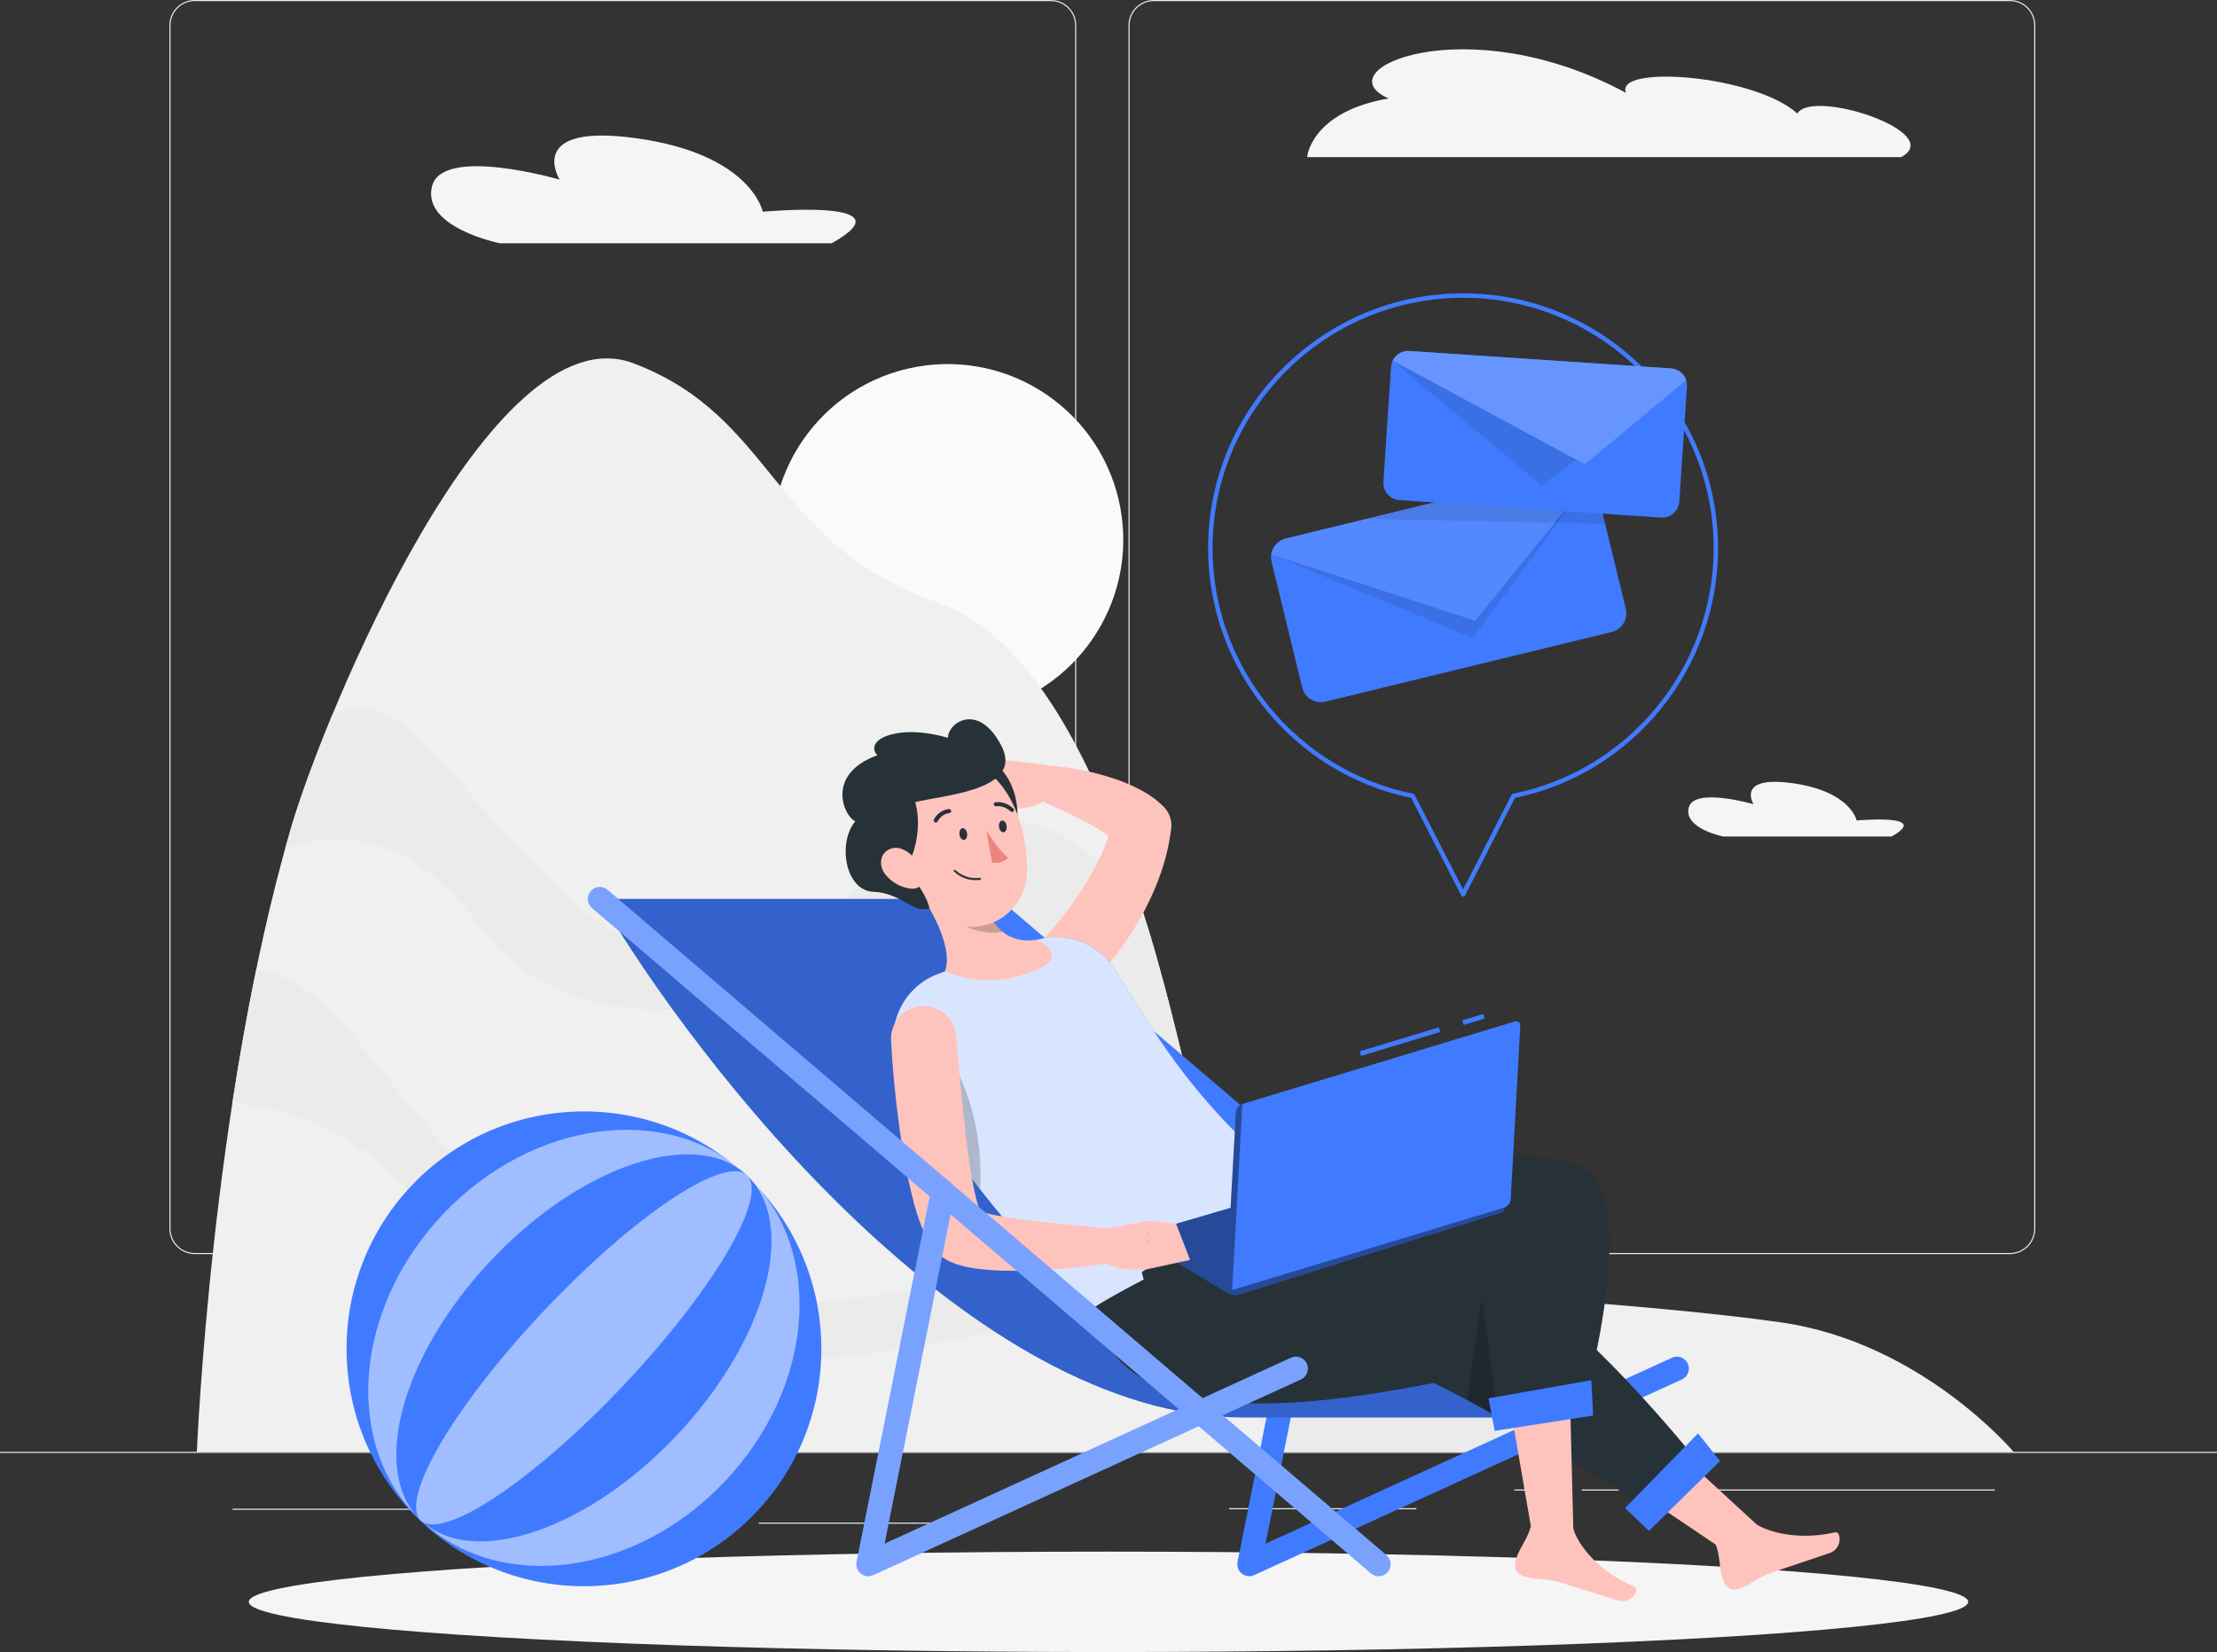<svg version="1.1" xmlns="http://www.w3.org/2000/svg" xmlns:xlink="http://www.w3.org/1999/xlink" x="0px" y="0px" style="enable-background:new 0 0 500 500;" xml:space="preserve" viewBox="0 54.95 500 372.62">
<rect x="0" y="54.95" width="500" height="372.62" fill="#333333" stroke="none"/>
<g id="Background_Complete">
	<g>
		<rect y="382.398" style="fill:#EBEBEB;" width="500" height="0.25"/>
		<rect x="104.545" y="389.208" style="fill:#EBEBEB;" width="33.122" height="0.25"/>
		<rect x="171.14" y="398.369" style="fill:#EBEBEB;" width="40.749" height="0.25"/>
		<rect x="52.459" y="395.236" style="fill:#EBEBEB;" width="51.085" height="0.25"/>
		<rect x="356.762" y="390.888" style="fill:#EBEBEB;" width="93.14" height="0.25"/>
		<rect x="341.525" y="390.888" style="fill:#EBEBEB;" width="6.333" height="0.25"/>
		<rect x="277.213" y="395.111" style="fill:#EBEBEB;" width="42.231" height="0.25"/>
		<path style="fill:#EBEBEB;" d="M237.014,337.8H43.915c-3.147,0-5.708-2.56-5.708-5.708V60.66c0-3.147,2.561-5.708,5.708-5.708    h193.099c3.146,0,5.707,2.561,5.707,5.708v271.432C242.721,335.239,240.16,337.8,237.014,337.8z M43.915,55.203    c-3.01,0-5.458,2.448-5.458,5.458v271.432c0,3.01,2.448,5.458,5.458,5.458h193.099c3.009,0,5.457-2.448,5.457-5.458V60.66    c0-3.009-2.448-5.458-5.457-5.458H43.915z"/>
		<path style="fill:#EBEBEB;" d="M453.31,337.8H260.212c-3.147,0-5.707-2.56-5.707-5.708V60.66c0-3.147,2.561-5.708,5.707-5.708    H453.31c3.148,0,5.708,2.561,5.708,5.708v271.432C459.019,335.239,456.458,337.8,453.31,337.8z M260.212,55.203    c-3.009,0-5.457,2.448-5.457,5.458v271.432c0,3.01,2.448,5.458,5.457,5.458H453.31c3.01,0,5.458-2.448,5.458-5.458V60.66    c0-3.009-2.448-5.458-5.458-5.458H260.212z"/>
	</g>
	<g>
		
			<ellipse transform="matrix(0.984 -0.178 0.178 0.984 -28.029 40.838)" style="fill:#FAFAFA;" cx="213.705" cy="176.713" rx="39.62" ry="39.619"/>
		<g>
			<path style="fill:#F0F0F0;" d="M44.396,382.398h409.715c0,0-20.75-24.689-52.486-29.197s-86.663-7.282-86.663-7.282     s-8.544-37.799-45.162-39.533c-4.882-18.379-20.343-102.3-58.182-115.477c-37.839-13.178-36.616-41.885-68.758-54.022     c-32.143-12.137-69.849,79.51-77.305,105.074C47.653,303.34,44.396,382.398,44.396,382.398z"/>
			<path style="fill:#EBEBEB;" d="M65.553,241.965c1.697-5.847,4.992-15.158,9.435-25.883c1.038-0.489,2.148-0.936,3.332-1.342     c23.57-8.021,56.704,93.66,113.09,42.288c35.389-32.242,55.876-12.368,67.352,6.701c3.54,11.652,6.213,22.554,8.178,30.846     c-19.382,0-33.831-41.884-55.729-30.149c-29.343,15.73-79.099,32.042-103.157-0.718c-16.735-22.804-34.482-20.786-43.722-17.447     C64.735,244.816,65.138,243.39,65.553,241.965z"/>
			<path style="fill:#EBEBEB;" d="M57.754,273.789c34.616,3.069,43.832,100.673,164.891,68.204     c44.406-11.922,94.474,15.335,125.148,40.407h-56.697c-17.003-16.978-34.921-34.779-55.061-29.889     c-65.79,15.948-112.759,14.825-138.66-22.367c-13.012-18.716-30.649-24.916-44.955-26.456     C53.921,293.93,55.679,283.839,57.754,273.789z"/>
		</g>
		<path style="fill:#F5F5F5;" d="M428.767,90.388H294.79c0,0,0.809-10.192,18.374-13.232c-14.974-6.616,17.883-20.563,53.557-1.252    c-2.781-6.437,28.935-4.113,38.637,4.649C408.803,74.831,439.051,84.844,428.767,90.388z"/>
		<path style="fill:#F5F5F5;" d="M187.595,109.81h-74.881c0,0-17.558-3.512-15.29-12.799c2.268-9.288,28.785-1.548,28.785-1.548    s-8.04-12.964,17.636-9.288c25.676,3.677,28.179,16.528,28.179,16.528S205.74,99.583,187.595,109.81z"/>
		<path style="fill:#F5F5F5;" d="M426.625,243.614h-38.008c0,0-8.912-1.783-7.761-6.497c1.151-4.714,14.61-0.786,14.61-0.786    s-4.081-6.58,8.951-4.714c13.032,1.866,14.303,8.389,14.303,8.389S435.835,238.424,426.625,243.614z"/>
	</g>
</g>
<g id="Background_Simple" style="display:none;">
	<g style="display:inline;">
		<path style="fill:#407BFF;" d="M306.818,88.635c-43.401-19.003-103.954-7.851-152.102,15.34    c-124.983,59.652-64.943,224.467-9.647,224.642c52.419,6.6,70.577-39.879,100.939-54.353    C417.31,193.294,343.44,104.014,306.818,88.635z"/>
		<path style="opacity:0.9;fill:#FFFFFF;" d="M306.818,88.635c-43.401-19.003-103.954-7.851-152.102,15.34    c-124.983,59.652-64.943,224.467-9.647,224.642c52.419,6.6,70.577-39.879,100.939-54.353    C417.31,193.294,343.44,104.014,306.818,88.635z"/>
	</g>
</g>
<g id="Shadow_1_">
	<ellipse id="_x3C_Path_x3E__170_" style="fill:#F5F5F5;" cx="250" cy="416.238" rx="193.889" ry="11.323"/>
</g>
<g id="Beach_ball">
	<g>
		
			<ellipse transform="matrix(1 -0.027 0.027 1 -9.52 3.631)" style="fill:#407BFF;" cx="131.524" cy="359.09" rx="53.522" ry="53.522"/>
		
			<ellipse transform="matrix(0.687 -0.727 0.727 0.687 -219.728 207.873)" style="opacity:0.5;fill:#FFFFFF;" cx="131.524" cy="359.09" rx="53.522" ry="43.791"/>
		
			<ellipse transform="matrix(0.687 -0.727 0.727 0.687 -219.727 207.872)" style="fill:#407BFF;" cx="131.524" cy="359.09" rx="53.522" ry="28.767"/>
		
			<ellipse transform="matrix(0.687 -0.727 0.727 0.687 -219.727 207.871)" style="opacity:0.5;fill:#FFFFFF;" cx="131.524" cy="359.09" rx="53.522" ry="12.292"/>
	</g>
</g>
<g id="Character_1_">
	<g>
		<g>
			<path style="fill:#407BFF;" d="M396.857,410.449c-0.619,0-1.24-0.212-1.747-0.645L219.442,259.748     c-1.131-0.966-1.265-2.665-0.299-3.796c0.967-1.13,2.667-1.263,3.795-0.298L398.606,405.71c1.131,0.966,1.265,2.665,0.299,3.796     C398.373,410.129,397.617,410.449,396.857,410.449z"/>
			<path style="fill:#407BFF;" d="M281.745,410.449c-0.596,0-1.186-0.198-1.671-0.581c-0.793-0.628-1.167-1.647-0.969-2.639     l16.819-83.963c0.292-1.458,1.716-2.401,3.168-2.111c1.458,0.292,2.403,1.71,2.111,3.169l-15.783,78.792l91.66-41.938     c1.356-0.62,2.949-0.023,3.568,1.328c0.618,1.352,0.023,2.95-1.328,3.568l-96.456,44.132     C282.507,410.369,282.125,410.449,281.745,410.449z"/>
		</g>
		<g>
			<path style="fill:#407BFF;" d="M221.19,257.701h-85.923c22.254,38.047,84.033,116.958,145.208,116.958h74.9     C306.988,374.658,243.445,295.748,221.19,257.701z"/>
			<path style="opacity:0.2;" d="M221.19,257.701h-85.923c22.254,38.047,84.033,116.958,145.208,116.958h74.9     C306.988,374.658,243.445,295.748,221.19,257.701z"/>
		</g>
		<g>
			<path style="fill:#FFC3BD;" d="M233.966,268.27l0.617-0.651l0.698-0.765c0.469-0.518,0.945-1.046,1.409-1.586     c0.925-1.083,1.854-2.175,2.735-3.303c1.783-2.239,3.436-4.569,4.955-6.938c0.762-1.185,1.467-2.392,2.127-3.61     c0.682-1.21,1.291-2.439,1.854-3.677c1.113-2.481,2.006-4.99,2.596-7.512l1.635,5.594c-0.476-0.734-1.849-1.922-3.361-2.919     c-1.556-1.013-3.3-2.034-5.139-2.962c-1.832-0.956-3.747-1.861-5.694-2.754l-5.872-2.64l-0.138-0.062     c-1.864-0.838-2.695-3.028-1.858-4.892c0.636-1.415,2.054-2.234,3.514-2.18c2.433,0.092,4.689,0.357,7.021,0.71     c2.314,0.359,4.62,0.844,6.945,1.455c2.313,0.645,4.658,1.38,7.028,2.447c2.373,1.122,4.833,2.315,7.387,4.852     c1.376,1.367,1.948,3.238,1.714,5.023l-0.079,0.572c-0.505,3.669-1.417,7.214-2.679,10.55c-1.234,3.351-2.768,6.522-4.505,9.525     c-1.717,3.019-3.667,5.853-5.75,8.566c-1.054,1.348-2.129,2.677-3.276,3.956c-0.572,0.641-1.149,1.28-1.755,1.908l-0.927,0.941     l-1.048,1.016c-2.917,2.828-7.574,2.755-10.401-0.161c-2.751-2.837-2.757-7.321-0.071-10.166L233.966,268.27z"/>
			<path style="fill:#FFC3BD;" d="M236.545,227.553l-8.602-1.062l-2.854,10.366c0,0,8.677,2.237,12.441-3.38L236.545,227.553z"/>
			<polygon style="fill:#FFC3BD;" points="221.234,226.427 220.119,235.116 225.089,236.857 227.943,226.491    "/>
			<g>
				<path style="fill:#407BFF;" d="M246.51,349.975c0,0-23.265-18.143-43.048-53.101c-4.684-8.278-0.889-18.828,7.997-22.219      c7.427-2.834,15.427-5.528,21.95-7.605c6.59-2.098,13.815,0.346,17.663,6.093c8.061,12.038,16.033,28.916,40.743,49.189      c1.432,1.175,1.206,3.434-0.438,4.29L246.51,349.975z"/>
				<path style="opacity:0.8;fill:#FFFFFF;" d="M246.51,349.975c0,0-23.265-18.143-43.048-53.101      c-4.684-8.278-0.889-18.828,7.997-22.219c7.427-2.834,15.427-5.528,21.95-7.605c6.59-2.098,13.815,0.346,17.663,6.093      c8.061,12.038,16.033,28.916,40.743,49.189c1.432,1.175,1.206,3.434-0.438,4.29L246.51,349.975z"/>
			</g>
			<path style="opacity:0.2;" d="M201.726,292.35c2.929-9.147,5.441-6.39,6.589-5.478c8.936,7.099,13.571,22.417,12.692,36.284     c-5.729-7.34-11.818-16.161-17.62-26.423C202.592,295.316,202.04,293.845,201.726,292.35z"/>
			<path style="fill:#FFC3BD;" d="M203.615,250.805c4.654,5.939,11.759,17.11,9.492,23.227c5.346,2.073,11.212,3.119,19.037,0.307     c7.825-2.812,5.192-5.457,1.704-7.423c-8.117,1.176-10.998-5.044-12.372-10.558L203.615,250.805z"/>
			<path style="opacity:0.2;" d="M221.486,256.41l-9.964-3.099c0.172,1.141,1.345,5.585,2.679,7.64     c2.12,3.239,7.78,4.993,11.965,4.164C223.606,263.049,222.293,259.617,221.486,256.41z"/>
			<path style="fill:#263238;" d="M225.04,227.817c3.618,2.913,5.297,9.552,3.975,14.176c-6.549-10.332-6.632-13.379-6.632-13.379     L225.04,227.817z"/>
			<path style="fill:#FFC3BD;" d="M202.554,242.144c2.316,9.392,3.192,14.982,8.903,19.209c8.591,6.359,19.588,0.476,20.14-9.274     c0.497-8.777-3.374-22.661-13.411-25.203C208.297,224.371,200.238,232.752,202.554,242.144z"/>
			<path style="fill:#263238;" d="M204.192,250.787c2.451-3.368,3.65-10.023,2.212-14.922c5.978-1.538,24.569-2.614,19.488-12.597     c-5.081-9.983-11.986-5.493-12.135-1.913c-11.373-3.303-19.01,0.478-15.901,3.945c-11.717,4.244-7.592,13.749-4.962,14.885     c-4.065,4.842-2.272,15.662,4.065,15.901c6.337,0.239,9.078,5.08,12.665,3.705C208.907,256.161,204.192,250.787,204.192,250.787z     "/>
			<path style="fill:#263238;" d="M216.393,243.192c0.104,0.726,0.572,1.26,1.047,1.192c0.475-0.068,0.775-0.711,0.671-1.437     c-0.104-0.726-0.572-1.26-1.047-1.192C216.589,241.823,216.289,242.466,216.393,243.192z"/>
			<path style="fill:#263238;" d="M225.307,241.472c0.104,0.726,0.572,1.259,1.047,1.192c0.475-0.068,0.775-0.711,0.671-1.437     c-0.104-0.726-0.572-1.26-1.047-1.192C225.504,240.103,225.204,240.746,225.307,241.472z"/>
			<path style="fill:#FFC3BD;" d="M199.666,252.175c1.472,1.866,3.645,2.927,5.559,3.187c2.879,0.391,3.791-2.234,2.549-4.705     c-1.118-2.224-3.962-5.108-6.639-4.365C198.498,247.025,197.983,250.042,199.666,252.175z"/>
			<path style="fill:#ED847E;" d="M222.429,242.277c0,0,2.581,4.216,4.919,6.107c-1.143,1.454-3.589,1.179-3.589,1.179     L222.429,242.277z"/>
			<path style="fill:#263238;" d="M220.02,253.456c-3.03-0.007-4.774-1.863-4.855-1.951c-0.088-0.096-0.084-0.239,0.009-0.322     c0.093-0.082,0.24-0.071,0.328,0.024c0.02,0.022,2.056,2.175,5.459,1.729c0.126-0.016,0.247,0.071,0.27,0.196     c0.023,0.125-0.061,0.24-0.187,0.256C220.688,253.436,220.346,253.456,220.02,253.456z"/>
			<path style="fill:#263238;" d="M211.054,240.467c-0.077,0-0.156-0.019-0.23-0.06c-0.229-0.124-0.32-0.403-0.204-0.623     c1.159-2.198,3.287-2.351,3.377-2.357c0.255-0.016,0.484,0.176,0.512,0.428c0.028,0.251-0.155,0.467-0.409,0.484l0,0     c-0.07,0.005-1.727,0.142-2.652,1.896C211.369,240.384,211.216,240.467,211.054,240.467z"/>
			<path style="fill:#263238;" d="M228.327,238.09c-0.146,0.027-0.307-0.017-0.424-0.131c-1.496-1.446-3.127-1.166-3.196-1.153     c-0.249,0.046-0.499-0.117-0.559-0.363c-0.06-0.247,0.091-0.485,0.339-0.534c0.09-0.015,2.175-0.398,4.049,1.414     c0.187,0.181,0.197,0.47,0.022,0.646C228.493,238.034,228.413,238.074,228.327,238.09z"/>
			<g>
				<polygon style="fill:#FFC3BD;" points="388.933,404.671 400.301,402.577 372.097,376.622 364.179,387.991     "/>
				<path style="fill:#FFC3BD;" d="M388.453,410.829c-0.905-2.602-0.212-6.109-2.766-10.12c0,0,6.022-6.071,8.499-3.396      c2.476,2.674,10.262,5.406,19.703,3.246c1.321-0.302,1.721,3.651-1.248,4.67c-4.91,1.685-8.541,2.854-12.728,4.291      c-3.581,1.229-4.225,2.331-7.002,3.501C390.593,413.997,389.363,413.442,388.453,410.829z"/>
				<path style="fill:#263238;" d="M281.204,331.917c0,0,37.202,5.032,59.061,12.702c14.512,5.092,42.007,39.215,42.007,39.215      l-11.119,11.119c0,0-27.592-18.235-47.832-28.095c-35.436,6.999-71.338,9.325-76.813-16.882      C254.682,344.597,281.204,331.917,281.204,331.917z"/>
				<path style="opacity:0.2;" d="M334.715,344.17l-3.82,26.578c6.166,3.282,12.589,7.005,18.443,10.513L334.715,344.17z"/>
				<polygon style="fill:#407BFF;" points="387.921,384.478 371.897,400.239 366.494,395.078 382.956,378.246     "/>
			</g>
			<g>
				<path style="fill:#263238;" d="M292.203,323.787c0,0,42.173-13.566,64.032-5.896c14.512,5.092,1.113,53.449,1.113,53.449      l-19.76,2.421c0,0-2.192-19.279-4.035-29.11c-17.934,7.5-70.569,23.401-76.044-2.806      C265.681,336.467,292.203,323.787,292.203,323.787z"/>
			</g>
			<g>
				<polygon style="fill:#FFC3BD;" points="345.434,400.239 354.854,400.662 354.06,369.124 340.241,370.117     "/>
				<path style="fill:#FFC3BD;" d="M342.031,406.272c0.792-2.638,3.41-5.072,3.694-9.819c0,0,8.438-1.386,8.876,2.233      c0.438,3.618,5.142,10.396,14.056,14.184c1.248,0.53-0.747,3.966-3.749,3.051c-4.966-1.514-8.592-2.697-12.827-3.988      c-3.621-1.104-4.79-0.589-7.724-1.271C341.906,410.093,341.235,408.923,342.031,406.272z"/>
				<polygon style="fill:#407BFF;" points="359.304,374.209 337.097,377.677 335.715,370.333 358.901,366.251     "/>
			</g>
			<g>
				<path style="fill:#FFC3BD;" d="M215.663,288.656c0.566,6.51,1.13,13.205,1.856,19.719c0.341,3.267,0.776,6.508,1.24,9.672      c0.471,3.129,1.088,6.307,1.826,8.81c0.182,0.604,0.384,1.152,0.523,1.483c0.064,0.158,0.122,0.271,0.067,0.215      c-0.03-0.03,0.028,0.05-0.164-0.176c-0.071-0.077-0.146-0.151-0.225-0.22l-0.162-0.143c-0.052-0.043-0.106-0.083-0.162-0.12      l-0.099-0.069c-0.069-0.043-0.14-0.077-0.154-0.084c-0.147-0.06-0.074,0.01,0.074,0.082c0.135,0.076,0.368,0.168,0.618,0.261      c0.516,0.194,1.158,0.383,1.839,0.554c1.372,0.343,2.9,0.62,4.456,0.862c1.56,0.259,3.161,0.482,4.78,0.677      c6.478,0.809,13.206,1.346,19.852,2.044l0.072,0.007c2.019,0.212,3.484,2.021,3.273,4.04c-0.176,1.674-1.453,2.967-3.033,3.239      c-6.863,1.18-13.666,1.822-20.696,2.034c-3.532,0.074-7.049,0.065-10.936-0.425c-0.982-0.128-1.995-0.289-3.108-0.547      c-0.563-0.139-1.138-0.296-1.791-0.526c-0.642-0.226-1.345-0.501-2.215-1c-0.2-0.109-0.443-0.264-0.684-0.43l-0.357-0.252      l-0.404-0.325c-0.137-0.116-0.254-0.213-0.4-0.353c-0.151-0.146-0.298-0.297-0.441-0.452c-0.344-0.374-0.403-0.472-0.562-0.668      c-0.568-0.728-0.941-1.346-1.274-1.933c-0.648-1.165-1.087-2.186-1.478-3.171c-0.765-1.957-1.314-3.771-1.783-5.566      c-0.473-1.792-0.876-3.548-1.243-5.293c-0.747-3.487-1.281-6.939-1.796-10.377c-0.96-6.9-1.658-13.672-2.007-20.651      c-0.203-4.061,2.925-7.518,6.986-7.721c3.966-0.198,7.355,2.779,7.701,6.701L215.663,288.656z"/>
				<g>
					<g>
						<path style="fill:#407BFF;" d="M316.556,315.965l20.915,9.653c1.288,0.594,2.197,2.476,1.329,2.75l-59.532,18.609        c-0.702,0.222-1.696-0.013-2.761-0.651l-17.505-10.493c-1.251-0.75-1.969-2.466-1.134-2.712L316.556,315.965z"/>
						<path style="opacity:0.4;" d="M316.556,315.965l20.915,9.653c1.288,0.594,2.197,2.476,1.329,2.75l-59.532,18.609        c-0.702,0.222-1.696-0.013-2.761-0.651l-17.505-10.493c-1.251-0.75-1.969-2.466-1.134-2.712L316.556,315.965z"/>
					</g>
					<g>
						<g>
							<g>
								
									<rect x="329.866" y="284.236" transform="matrix(0.957 -0.29 0.29 0.957 -68.353 108.737)" style="fill:#407BFF;" width="4.981" height="1.077"/>
								
									<rect x="306.445" y="289.256" transform="matrix(0.957 -0.29 0.29 0.957 -70.519 104.132)" style="fill:#407BFF;" width="18.678" height="1.077"/>
								<path style="fill:#407BFF;" d="M341.553,285.361l-61.356,18.585c-0.768,0.232-1.425,1.049-1.468,1.826l-2.159,39.153          c-0.043,0.777,0.545,1.218,1.313,0.987l61.356-18.586c0.768-0.232,1.425-1.049,1.468-1.826l2.159-39.153          C342.909,285.571,342.321,285.13,341.553,285.361z"/>
							</g>
							<path style="opacity:0.4;" d="M278.73,305.773l-2.159,39.153c-0.043,0.777,0.545,1.219,1.313,0.987l2.314-41.966         C279.43,304.179,278.773,304.996,278.73,305.773z"/>
						</g>
					</g>
				</g>
				<path style="fill:#FFC3BD;" d="M250.556,331.9l8.4-1.644l-0.433,11.003c0,0-9.511,0.819-10.983-3.545l0.827-3.685      C248.611,332.948,249.469,332.113,250.556,331.9z"/>
				<polygon style="fill:#FFC3BD;" points="265.253,330.962 268.394,339.119 258.523,341.259 258.956,330.256     "/>
			</g>
		</g>
		<g>
			<g>
				<path style="fill:#407BFF;" d="M310.935,410.449c-0.619,0-1.24-0.212-1.747-0.645L133.52,259.748      c-1.131-0.966-1.265-2.665-0.299-3.796c0.967-1.13,2.667-1.263,3.795-0.298L312.684,405.71c1.131,0.966,1.265,2.665,0.299,3.796      C312.45,410.129,311.694,410.449,310.935,410.449z"/>
				<path style="opacity:0.3;fill:#FFFFFF;" d="M310.935,410.449c-0.619,0-1.24-0.212-1.747-0.645L133.52,259.748      c-1.131-0.966-1.265-2.665-0.299-3.796c0.967-1.13,2.667-1.263,3.795-0.298L312.684,405.71c1.131,0.966,1.265,2.665,0.299,3.796      C312.45,410.129,311.694,410.449,310.935,410.449z"/>
			</g>
			<g>
				<path style="fill:#407BFF;" d="M195.822,410.449c-0.596,0-1.187-0.198-1.671-0.581c-0.793-0.628-1.167-1.647-0.969-2.639      l16.819-83.963c0.291-1.458,1.722-2.401,3.168-2.111c1.458,0.292,2.403,1.71,2.111,3.169l-15.783,78.792l91.659-41.938      c1.355-0.62,2.949-0.023,3.568,1.328c0.618,1.352,0.023,2.95-1.328,3.568l-96.455,44.132      C196.584,410.369,196.202,410.449,195.822,410.449z"/>
				<path style="opacity:0.3;fill:#FFFFFF;" d="M195.822,410.449c-0.596,0-1.187-0.198-1.671-0.581      c-0.793-0.628-1.167-1.647-0.969-2.639l16.819-83.963c0.291-1.458,1.722-2.401,3.168-2.111c1.458,0.292,2.403,1.71,2.111,3.169      l-15.783,78.792l91.659-41.938c1.355-0.62,2.949-0.023,3.568,1.328c0.618,1.352,0.023,2.95-1.328,3.568l-96.455,44.132      C196.584,410.369,196.202,410.449,195.822,410.449z"/>
			</g>
		</g>
	</g>
</g>
<g id="E-mails">
	<g>
		<path style="fill:#407BFF;" d="M329.978,257.161c-0.188,0-0.359-0.105-0.445-0.272l-11.26-21.976    c-26.558-5.48-45.806-29.12-45.806-56.302c0-31.706,25.799-57.5,57.511-57.5c31.706,0,57.5,25.794,57.5,57.5    c0,27.182-19.248,50.821-45.805,56.302l-11.25,21.976C330.338,257.056,330.166,257.161,329.978,257.161z M329.978,122.111    c-31.16,0-56.511,25.346-56.511,56.5c0,26.788,19.026,50.074,45.239,55.37c0.149,0.03,0.277,0.127,0.347,0.262l10.925,21.321    l10.914-21.321c0.069-0.135,0.197-0.232,0.347-0.262c26.213-5.296,45.239-28.582,45.239-55.37    C386.478,147.457,361.133,122.111,329.978,122.111z"/>
		<g>
			<g>
				<g>
					<path style="fill:#407BFF;" d="M286.776,181.643l6.904,28.383c0.562,2.31,2.911,3.74,5.221,3.178l64.592-15.711       c2.31-0.562,3.74-2.911,3.178-5.22l-6.904-28.383c-0.135-0.553-0.372-1.058-0.689-1.493c-0.997-1.388-2.775-2.112-4.531-1.685       l-64.592,15.711c-1.753,0.426-3.003,1.887-3.252,3.574C286.621,180.532,286.641,181.086,286.776,181.643z"/>
					<path style="opacity:0.1;" d="M286.702,179.997l45.439,18.831l26.937-36.431c-0.997-1.388-2.775-2.112-4.531-1.685       l-64.592,15.711C288.201,176.849,286.951,178.309,286.702,179.997z"/>
					<g>
						<path style="fill:#407BFF;" d="M286.702,179.997l46.017,14.963l26.359-32.564c-0.997-1.388-2.775-2.112-4.531-1.685        l-64.592,15.711C288.201,176.849,286.951,178.309,286.702,179.997z"/>
						<path style="opacity:0.1;fill:#FFFFFF;" d="M286.702,179.997l46.017,14.963l26.359-32.564        c-0.997-1.388-2.775-2.112-4.531-1.685l-64.592,15.711C288.201,176.849,286.951,178.309,286.702,179.997z"/>
					</g>
				</g>
				<polygon style="opacity:0.1;" points="362.005,173.09 308.297,171.961 324.947,167.911 361.284,170.128     "/>
			</g>
			<g>
				<path style="fill:#407BFF;" d="M313.725,137.703l-1.729,25.949c-0.141,2.112,1.472,3.954,3.583,4.095l59.054,3.935      c2.112,0.141,3.954-1.472,4.095-3.583l1.729-25.949c0.034-0.505-0.033-0.998-0.186-1.452c-0.476-1.446-1.791-2.536-3.397-2.643      l-59.054-3.935c-1.603-0.107-3.055,0.799-3.718,2.166C313.89,136.718,313.759,137.194,313.725,137.703z"/>
				<path style="opacity:0.1;" d="M314.102,136.285l33.55,28.144l32.619-23.732c-0.476-1.446-1.791-2.536-3.397-2.643l-59.054-3.935      C316.217,134.013,314.765,134.919,314.102,136.285z"/>
				<g>
					<path style="fill:#407BFF;" d="M314.102,136.285l43.342,23.381l22.827-18.97c-0.476-1.446-1.791-2.536-3.397-2.643       l-59.054-3.935C316.217,134.013,314.765,134.919,314.102,136.285z"/>
					<path style="opacity:0.2;fill:#FFFFFF;" d="M314.102,136.285l43.342,23.381l22.827-18.97c-0.476-1.446-1.791-2.536-3.397-2.643       l-59.054-3.935C316.217,134.013,314.765,134.919,314.102,136.285z"/>
				</g>
			</g>
		</g>
	</g>
</g>
</svg>